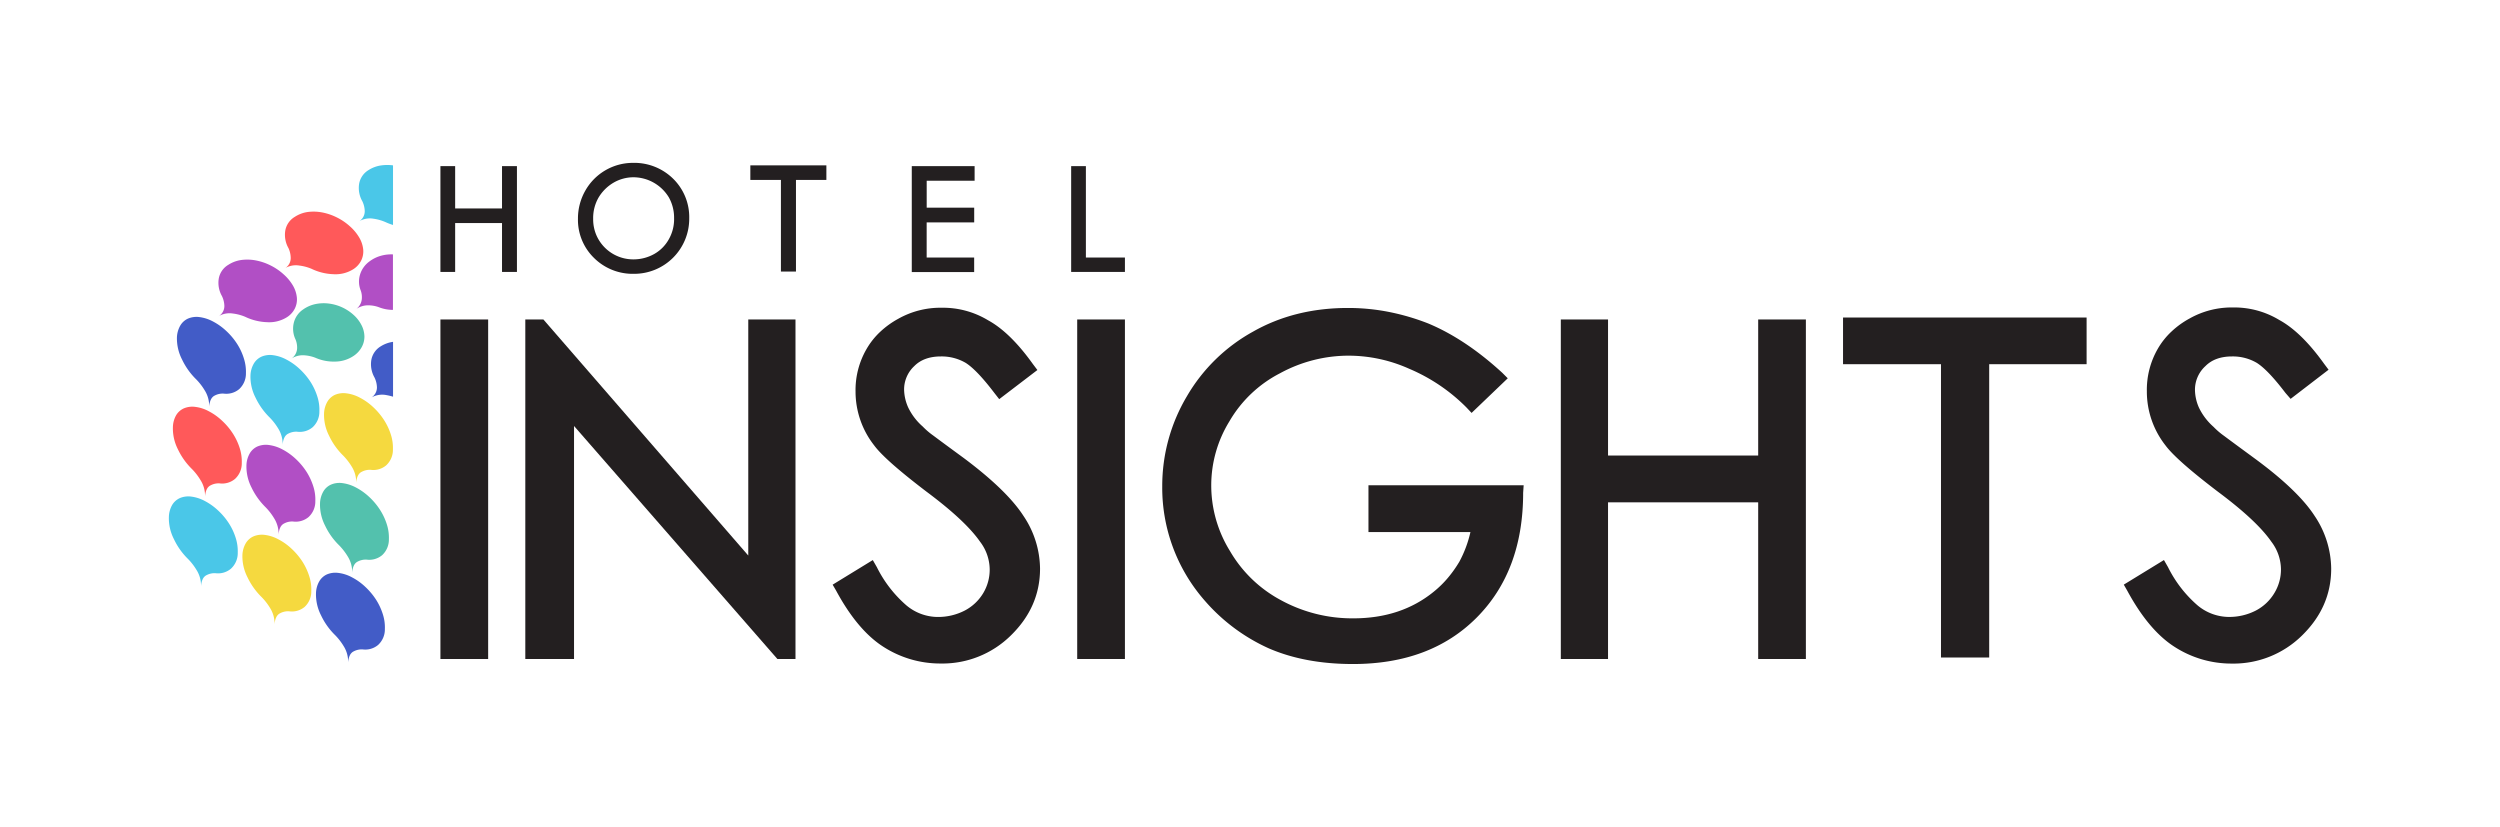 <svg id="Layer_1" data-name="Layer 1" xmlns="http://www.w3.org/2000/svg" viewBox="0 0 782.54 258.78"><defs><style>.cls-1{fill:#b14fc5;}.cls-2{fill:#ff595a;}.cls-3{fill:#53c1ad;}.cls-4{fill:#425cc7;}.cls-5{fill:#4ac7e8;}.cls-6{fill:#f5d93f;}.cls-7{fill:#231f20;}</style></defs><title>Insigths logo</title><path class="cls-1" d="M71.47,82.89a6.28,6.28,0,0,0-3,4.36,8.36,8.36,0,0,0,1,5.42,7.62,7.62,0,0,1,.76,3.06,3.73,3.73,0,0,1-1.94,3.34,6.68,6.68,0,0,1,4.61-.93,14.55,14.55,0,0,1,3.8,1,17.17,17.17,0,0,0,6.91,1.71,10.43,10.43,0,0,0,6.14-1.52,6.86,6.86,0,0,0,2.5-2.68,6.38,6.38,0,0,0,.68-3.43,9.25,9.25,0,0,0-1.19-3.75,14.46,14.46,0,0,0-3-3.63,18,18,0,0,0-4.2-2.83,17.72,17.72,0,0,0-4.65-1.53,14.22,14.22,0,0,0-4.55-.07A10.08,10.08,0,0,0,71.47,82.89Z"/><path class="cls-2" d="M92.29,67.87a6.27,6.27,0,0,0-3,4.36,8.37,8.37,0,0,0,1,5.42A7.62,7.62,0,0,1,91,80.71a3.73,3.73,0,0,1-1.94,3.34,6.68,6.68,0,0,1,4.61-.93,14.55,14.55,0,0,1,3.8,1,17.17,17.17,0,0,0,6.91,1.71,10.45,10.45,0,0,0,6.14-1.52,6.94,6.94,0,0,0,2.5-2.68,6.48,6.48,0,0,0,.68-3.43,9.12,9.12,0,0,0-1.2-3.75,14.36,14.36,0,0,0-3-3.63,18,18,0,0,0-4.2-2.83,17.72,17.72,0,0,0-4.65-1.53,14.22,14.22,0,0,0-4.55-.07A10.08,10.08,0,0,0,92.29,67.87Z"/><path class="cls-3" d="M94.94,96.83a7.05,7.05,0,0,0-3,4.32,7.8,7.8,0,0,0,.56,5.09A6.75,6.75,0,0,1,93,109.1a4.17,4.17,0,0,1-2,3.3,6.6,6.6,0,0,1,4.31-1.18,11.73,11.73,0,0,1,3.43.77,14.23,14.23,0,0,0,6.27,1.19,10.5,10.5,0,0,0,5.75-1.83,7.83,7.83,0,0,0,2.47-2.71,6.85,6.85,0,0,0,.84-3.29,8.07,8.07,0,0,0-.87-3.49,11,11,0,0,0-2.5-3.27A14.17,14.17,0,0,0,102.79,95a12.7,12.7,0,0,0-4.18.21A10.3,10.3,0,0,0,94.94,96.83Z"/><path class="cls-4" d="M55.38,105.65A14.43,14.43,0,0,0,57,112.56a21.67,21.67,0,0,0,4.45,6.22,18.43,18.43,0,0,1,2.62,3.4,9.16,9.16,0,0,1,1.41,5.12c.14-1.84.72-3,1.74-3.49a5.35,5.35,0,0,1,2.76-.61,6.26,6.26,0,0,0,4.88-1.39,6.62,6.62,0,0,0,2.12-5,13.61,13.61,0,0,0-.64-4.59,18.33,18.33,0,0,0-2.13-4.59,21,21,0,0,0-3.35-4,18.75,18.75,0,0,0-4.19-3,12.29,12.29,0,0,0-4.26-1.38,6.8,6.8,0,0,0-3.55.47,5.36,5.36,0,0,0-2.44,2.21A8,8,0,0,0,55.38,105.65Z"/><path class="cls-5" d="M78.4,117.58A14.33,14.33,0,0,0,80,124.49a21.83,21.83,0,0,0,4.44,6.22,18.42,18.42,0,0,1,2.63,3.4,9.1,9.1,0,0,1,1.4,5.12c.14-1.84.73-3,1.75-3.49a5.35,5.35,0,0,1,2.76-.61,6.24,6.24,0,0,0,4.87-1.39,6.59,6.59,0,0,0,2.12-5,13.38,13.38,0,0,0-.63-4.59,19.24,19.24,0,0,0-2.13-4.59,21.42,21.42,0,0,0-3.35-4,18.61,18.61,0,0,0-4.19-3,12.25,12.25,0,0,0-4.26-1.39,6.8,6.8,0,0,0-3.55.47,5.33,5.33,0,0,0-2.44,2.22A7.9,7.9,0,0,0,78.4,117.58Z"/><path class="cls-6" d="M101.43,129.51a14.33,14.33,0,0,0,1.59,6.91,21.45,21.45,0,0,0,4.44,6.22,19.23,19.23,0,0,1,2.63,3.4,9.11,9.11,0,0,1,1.4,5.13c.14-1.85.72-3,1.74-3.49a5.42,5.42,0,0,1,2.77-.62,6.25,6.25,0,0,0,4.87-1.39,6.6,6.6,0,0,0,2.12-5,13.62,13.62,0,0,0-.63-4.59,18.83,18.83,0,0,0-2.14-4.58,21.05,21.05,0,0,0-3.34-4,18.35,18.35,0,0,0-4.19-3,12,12,0,0,0-4.27-1.38,6.82,6.82,0,0,0-3.55.46,5.31,5.31,0,0,0-2.43,2.22A7.93,7.93,0,0,0,101.43,129.51Z"/><path class="cls-2" d="M54.12,133.75a14.4,14.4,0,0,0,1.58,6.91,21.67,21.67,0,0,0,4.45,6.22,18.56,18.56,0,0,1,2.62,3.41,9.08,9.08,0,0,1,1.41,5.12c.14-1.84.72-3,1.74-3.49a5.37,5.37,0,0,1,2.76-.62,6.26,6.26,0,0,0,4.88-1.39,6.6,6.6,0,0,0,2.12-5,13.88,13.88,0,0,0-.63-4.59,18.83,18.83,0,0,0-2.14-4.58,20.74,20.74,0,0,0-3.35-4,18.14,18.14,0,0,0-4.19-3,11.89,11.89,0,0,0-4.26-1.38,6.8,6.8,0,0,0-3.55.46A5.38,5.38,0,0,0,55.12,130,7.93,7.93,0,0,0,54.12,133.75Z"/><path class="cls-1" d="M77.14,145.68a14.36,14.36,0,0,0,1.59,6.92,21.92,21.92,0,0,0,4.44,6.21,18.54,18.54,0,0,1,2.63,3.41,9.07,9.07,0,0,1,1.4,5.12c.14-1.84.73-3,1.75-3.49a5.25,5.25,0,0,1,2.76-.61,6.28,6.28,0,0,0,4.87-1.39,6.59,6.59,0,0,0,2.12-5,13.4,13.4,0,0,0-.63-4.6,19.18,19.18,0,0,0-2.13-4.58,21.11,21.11,0,0,0-3.35-4,19,19,0,0,0-4.19-3,12.43,12.43,0,0,0-4.26-1.38,6.8,6.8,0,0,0-3.55.46,5.33,5.33,0,0,0-2.44,2.22A7.93,7.93,0,0,0,77.14,145.68Z"/><path class="cls-3" d="M100.17,157.61a14.34,14.34,0,0,0,1.59,6.92,21.27,21.27,0,0,0,4.44,6.21,19.36,19.36,0,0,1,2.63,3.41,9.07,9.07,0,0,1,1.4,5.12c.14-1.84.72-3,1.74-3.49a5.4,5.4,0,0,1,2.77-.61,6.29,6.29,0,0,0,4.87-1.39,6.62,6.62,0,0,0,2.12-5,13.56,13.56,0,0,0-.63-4.59,18.73,18.73,0,0,0-2.14-4.59,21.05,21.05,0,0,0-3.34-4,19,19,0,0,0-4.19-3,12.41,12.41,0,0,0-4.27-1.38,6.71,6.71,0,0,0-3.55.47,5.24,5.24,0,0,0-2.43,2.21A7.93,7.93,0,0,0,100.17,157.61Z"/><path class="cls-5" d="M52.86,161.86a14.33,14.33,0,0,0,1.59,6.91A21.45,21.45,0,0,0,58.89,175a18.43,18.43,0,0,1,2.62,3.4,9.08,9.08,0,0,1,1.41,5.12c.14-1.84.72-3,1.74-3.49a5.36,5.36,0,0,1,2.77-.61A6.25,6.25,0,0,0,72.3,178a6.62,6.62,0,0,0,2.12-5,13.84,13.84,0,0,0-.63-4.59,18.73,18.73,0,0,0-2.14-4.59,21,21,0,0,0-3.35-4,18.75,18.75,0,0,0-4.19-3,12.29,12.29,0,0,0-4.26-1.38,6.8,6.8,0,0,0-3.55.47,5.36,5.36,0,0,0-2.44,2.21A8,8,0,0,0,52.86,161.86Z"/><path class="cls-6" d="M75.88,173.79a14.33,14.33,0,0,0,1.59,6.91,21.83,21.83,0,0,0,4.44,6.22,18.42,18.42,0,0,1,2.63,3.4,9.1,9.1,0,0,1,1.4,5.12c.14-1.84.73-3,1.75-3.49a5.35,5.35,0,0,1,2.76-.61A6.24,6.24,0,0,0,95.32,190a6.55,6.55,0,0,0,2.12-5,13.38,13.38,0,0,0-.63-4.59,19.24,19.24,0,0,0-2.13-4.59,21.42,21.42,0,0,0-3.35-4,18.39,18.39,0,0,0-4.19-3,12.25,12.25,0,0,0-4.26-1.39,6.8,6.8,0,0,0-3.55.47,5.33,5.33,0,0,0-2.44,2.22A7.9,7.9,0,0,0,75.88,173.79Z"/><path class="cls-4" d="M98.91,185.72a14.33,14.33,0,0,0,1.59,6.91,21.45,21.45,0,0,0,4.44,6.22,18.77,18.77,0,0,1,2.63,3.4,9.11,9.11,0,0,1,1.4,5.13c.14-1.85.72-3,1.74-3.49a5.42,5.42,0,0,1,2.77-.62,6.25,6.25,0,0,0,4.87-1.39,6.6,6.6,0,0,0,2.12-5,13.38,13.38,0,0,0-.63-4.59,19,19,0,0,0-2.13-4.58,21.48,21.48,0,0,0-3.35-4,18.35,18.35,0,0,0-4.19-3,12,12,0,0,0-4.27-1.38,6.82,6.82,0,0,0-3.55.46A5.31,5.31,0,0,0,99.92,182,7.93,7.93,0,0,0,98.91,185.72Z"/><path class="cls-5" d="M119.3,51.78a9.77,9.77,0,0,0-3.89,1.43,6.25,6.25,0,0,0-3,4.35,8.37,8.37,0,0,0,1,5.42,7.62,7.62,0,0,1,.76,3.06,3.73,3.73,0,0,1-1.94,3.34,6.68,6.68,0,0,1,4.61-.93,14.51,14.51,0,0,1,3.8,1.06,18.17,18.17,0,0,0,2.38.91V51.76A13.88,13.88,0,0,0,119.3,51.78Z"/><path class="cls-4" d="M119.22,108.38a6.25,6.25,0,0,0-3,4.36,8.4,8.4,0,0,0,1,5.41,7.71,7.71,0,0,1,.77,3.07,3.76,3.76,0,0,1-1.94,3.34,6.74,6.74,0,0,1,4.61-.94,19,19,0,0,1,2.37.55V107A9.75,9.75,0,0,0,119.22,108.38Z"/><path class="cls-1" d="M119.24,80.06a10.79,10.79,0,0,0-3.52,1.72,7.93,7.93,0,0,0-3.06,4.31,7.44,7.44,0,0,0,.26,4.85,6.29,6.29,0,0,1,.33,2.71,4.55,4.55,0,0,1-2,3.27,6.48,6.48,0,0,1,4.09-1.35,9.92,9.92,0,0,1,3.17.56A12.12,12.12,0,0,0,123,97V79.63A12,12,0,0,0,119.24,80.06Z"/><path class="cls-7" d="M137.86,100H152.8V206.28H137.86Z"/><path class="cls-7" d="M234.22,100H249V206.28h-5.66l-63.66-72.94v72.94H164.43V100h5.66l64.13,73.89Z"/><path class="cls-7" d="M320.36,161.48a30,30,0,0,1,5.19,16.5q0,12-9.12,20.91a30.5,30.5,0,0,1-22,8.8,32.85,32.85,0,0,1-18.08-5.34q-8-5.19-14.62-17.45l-1.1-1.89,12.57-7.7,1.26,2.2a38.48,38.48,0,0,0,9.28,12,15.39,15.39,0,0,0,9.74,3.61,18.16,18.16,0,0,0,8.49-2,14.71,14.71,0,0,0,5.82-5.5,14.29,14.29,0,0,0,2-7.39,14.5,14.5,0,0,0-3-8.65q-4.58-6.6-16.83-15.72-13-9.9-16.34-14.46a27.29,27.29,0,0,1-5.82-16.82,25.6,25.6,0,0,1,3.46-13.36,23.31,23.31,0,0,1,4.24-5.34,27.45,27.45,0,0,1,5.66-4.09,26.85,26.85,0,0,1,13.68-3.46,27.24,27.24,0,0,1,14.46,3.93q6.92,3.78,14,13.68l1.42,1.88-11.95,9.12L311.25,123q-5.5-7.23-9-9.43a14.91,14.91,0,0,0-7.71-2q-5.34,0-8.33,3A10,10,0,0,0,283,122a14.24,14.24,0,0,0,1.26,5.5,18.59,18.59,0,0,0,4.56,6,23,23,0,0,0,3.3,2.83q2.67,2,9.59,7.07Q315.18,153.47,320.36,161.48Z"/><path class="cls-7" d="M337.18,100h14.94V206.28H337.18Z"/><path class="cls-7" d="M476.93,151.89l-.16,2.36q0,24.51-14.62,39.14-14.46,14.46-38.67,14.46-14.94,0-26.25-4.87A58.06,58.06,0,0,1,377,187.89a53.6,53.6,0,0,1-13.2-35.69,54.87,54.87,0,0,1,7.7-28.13,54.27,54.27,0,0,1,20.75-20.28q13.05-7.4,29.71-7.39a65.44,65.44,0,0,1,12.89,1.26,71.82,71.82,0,0,1,12.26,3.61q11.64,4.88,23.11,15.41l1.73,1.73-11.32,10.84L459,127.52a55.94,55.94,0,0,0-17.92-12.1,46.48,46.48,0,0,0-18.87-4.09,44.86,44.86,0,0,0-21.53,5.5,38.89,38.89,0,0,0-15.88,15.09,38.25,38.25,0,0,0-5.66,20A39,39,0,0,0,385,172.48a40.5,40.5,0,0,0,16,15.41,46.57,46.57,0,0,0,22.64,5.66q14.92,0,25.15-8.34a32.2,32.2,0,0,0,4.48-4.4,37.88,37.88,0,0,0,3.54-5,36.33,36.33,0,0,0,3.46-9.27H428.35V151.89Z"/><path class="cls-7" d="M550.34,100h14.93V206.28H550.34V157.23h-47v49.05H488.56V100h14.78v42.6h47Z"/><path class="cls-7" d="M576.9,99.39h76.24V114H622.65v91.81H607.56V114H576.9Z"/><path class="cls-7" d="M724.51,161.48A30,30,0,0,1,729.7,178q0,12-9.12,20.91a30.54,30.54,0,0,1-22,8.8,32.82,32.82,0,0,1-18.07-5.34q-8-5.19-14.63-17.45L664.78,183l12.57-7.7,1.26,2.2a38.46,38.46,0,0,0,9.27,12,15.41,15.41,0,0,0,9.75,3.61,18.16,18.16,0,0,0,8.49-2,14.68,14.68,0,0,0,5.81-5.5,14.21,14.21,0,0,0,2.05-7.39,14.45,14.45,0,0,0-3-8.65q-4.56-6.6-16.82-15.72-13-9.9-16.35-14.46A27.28,27.28,0,0,1,672,122.49a25.69,25.69,0,0,1,3.45-13.36,23.35,23.35,0,0,1,4.25-5.34,27.18,27.18,0,0,1,5.66-4.09A26.84,26.84,0,0,1,699,96.24a27.25,27.25,0,0,1,14.47,3.93q6.91,3.78,14,13.68l1.41,1.88L717,124.85,715.39,123q-5.5-7.23-9-9.43a14.85,14.85,0,0,0-7.7-2q-5.34,0-8.33,3a10,10,0,0,0-3.3,7.54,14.21,14.21,0,0,0,1.25,5.5,18.89,18.89,0,0,0,4.56,6,23.6,23.6,0,0,0,3.3,2.83q2.68,2,9.59,7.07Q719.32,153.47,724.51,161.48Z"/><path class="cls-7" d="M157.14,52h4.67V85.12h-4.67V69.82H142.47v15.3h-4.61V52h4.61V65.25h14.67Z"/><path class="cls-7" d="M210.69,55.93a16.81,16.81,0,0,1,5.05,12.37,17.24,17.24,0,0,1-17.37,17.41,17.15,17.15,0,0,1-12.46-5,16.64,16.64,0,0,1-5-12.22,17.62,17.62,0,0,1,2.31-8.83,17.11,17.11,0,0,1,14.91-8.68A17.33,17.33,0,0,1,210.69,55.93ZM211,68.3a13,13,0,0,0-1.62-6.48,13,13,0,0,0-11.13-6.33A12.38,12.38,0,0,0,192,57.21a13.25,13.25,0,0,0-4.66,4.66,12.84,12.84,0,0,0-1.67,6.57,12.64,12.64,0,0,0,.93,5,12.58,12.58,0,0,0,11.68,7.75,13.24,13.24,0,0,0,6.47-1.67,11.89,11.89,0,0,0,4.62-4.66A12.67,12.67,0,0,0,211,68.3Z"/><path class="cls-7" d="M234.87,51.76h23.8v4.56h-9.52V85h-4.71V56.32h-9.57Z"/><path class="cls-7" d="M305.07,56.57h-15V65h14.87v4.61H290.06v11h14.87v4.56H285.4V52h19.67Z"/><path class="cls-7" d="M339.9,80.61h12.22v4.51H335.29V52h4.61Z"/></svg>